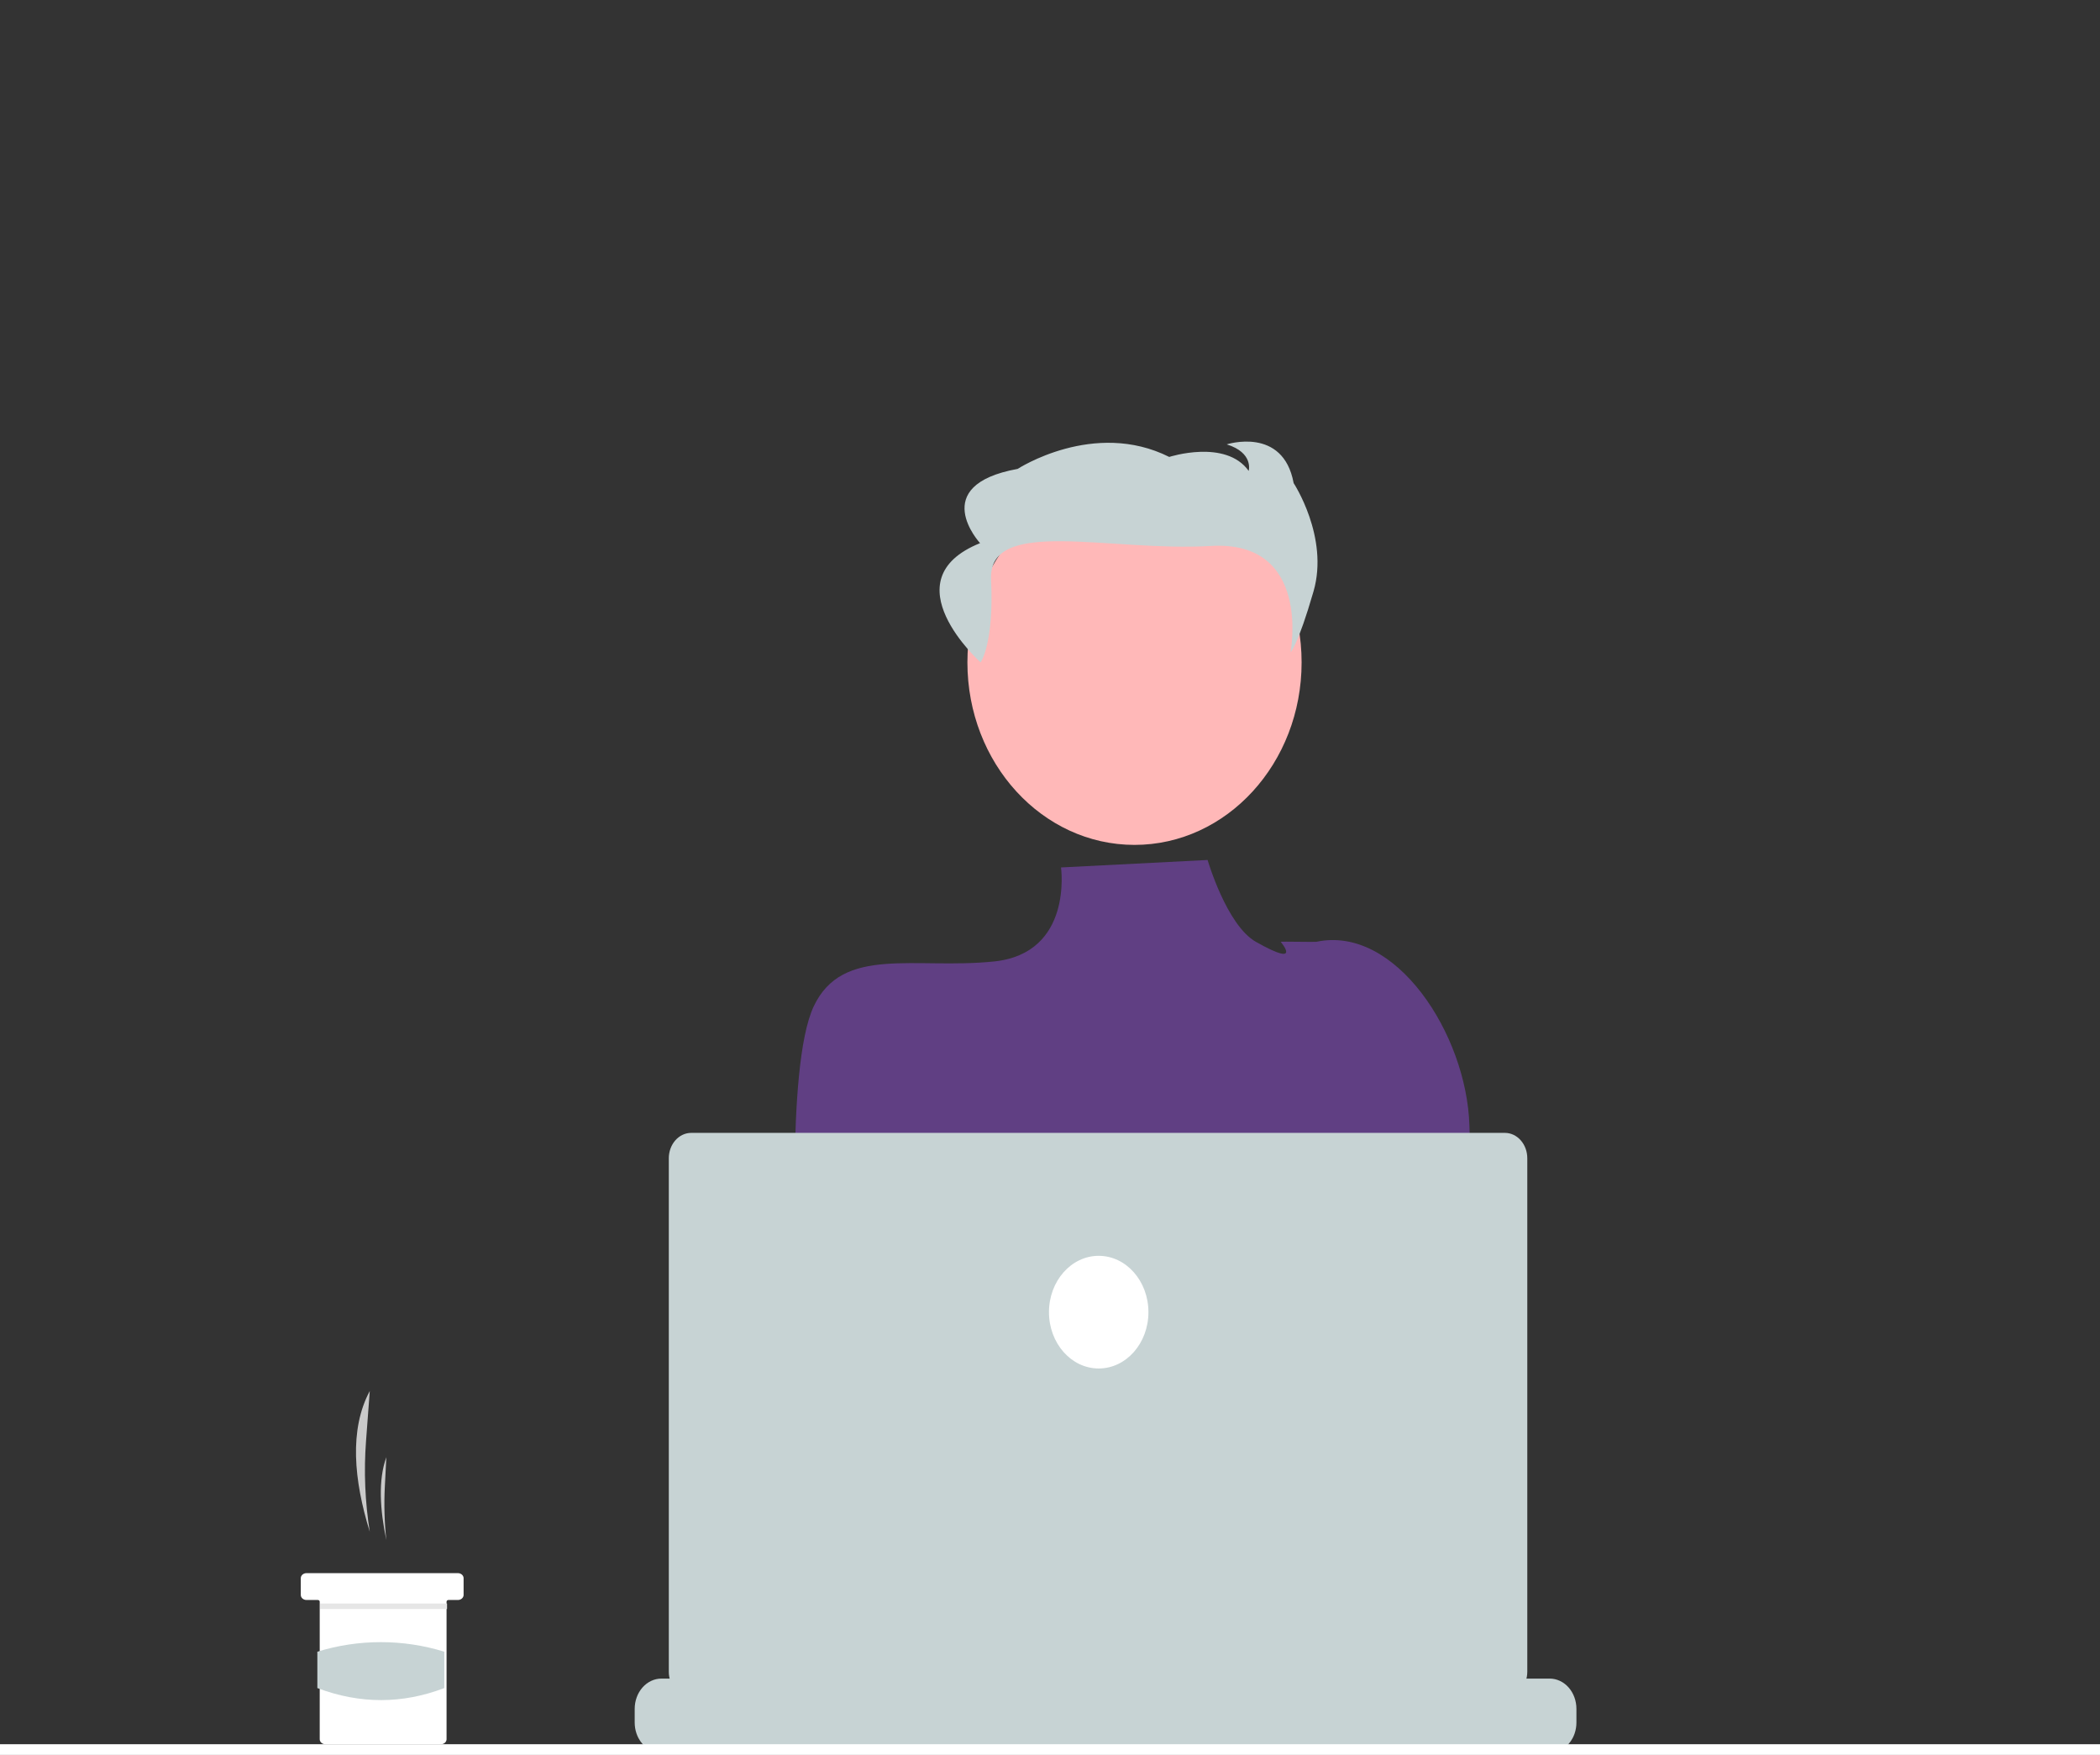 <svg width="761" height="636" viewBox="0 0 761 636" fill="none" xmlns="http://www.w3.org/2000/svg">
<rect x="0" y="0" width="761" height="636" fill="#333333" stroke="none"/>
<g clip-path="url(#clip0)">
<path d="M437.609 311.599L384.489 314.303C384.489 314.303 388.923 345.414 360.185 348.373C331.447 351.331 305.322 342.455 294.872 364.645C284.421 386.836 288.926 465.849 288.926 465.849C288.926 465.849 308.52 545.734 324.195 557.569C339.87 569.404 477.028 553.131 477.028 553.131L534.43 471.048L532.486 407.747C531.47 374.69 505.731 335.126 477.028 341.244C476.464 341.364 464.679 341.105 464.108 341.244C464.108 341.244 472.398 351.04 455.097 341.244C444.517 335.253 437.609 311.599 437.609 311.599Z" fill="#603F83"/>
<path d="M277.113 520.878C280.72 520.878 283.644 517.567 283.644 513.482C283.644 509.397 280.72 506.085 277.113 506.085C273.505 506.085 270.581 509.397 270.581 513.482C270.581 517.567 273.505 520.878 277.113 520.878Z" fill="#6C63FF"/>
<path d="M407.739 528.275C411.346 528.275 414.271 524.963 414.271 520.878C414.271 516.793 411.346 513.482 407.739 513.482C404.132 513.482 401.208 516.793 401.208 520.878C401.208 524.963 404.132 528.275 407.739 528.275Z" fill="#6C63FF"/>
<path d="M571.266 619.172V624.127C571.268 625.487 571.046 626.835 570.61 628.103C570.416 628.668 570.183 629.214 569.911 629.736C569.052 631.369 567.833 632.721 566.373 633.66C564.913 634.599 563.263 635.092 561.585 635.091H239.681C238.003 635.092 236.353 634.599 234.893 633.66C233.433 632.721 232.214 631.369 231.355 629.736C231.083 629.214 230.85 628.668 230.656 628.103C230.22 626.835 229.998 625.487 230 624.127V619.172C230 617.732 230.25 616.307 230.736 614.977C231.222 613.647 231.934 612.438 232.833 611.42C233.732 610.402 234.798 609.594 235.972 609.043C237.147 608.492 238.405 608.208 239.676 608.208H258.236V605.897C258.236 605.837 258.247 605.778 258.267 605.722C258.287 605.667 258.317 605.617 258.354 605.574C258.391 605.532 258.436 605.498 258.485 605.475C258.533 605.452 258.586 605.44 258.639 605.44H268.321C268.428 605.44 268.531 605.488 268.607 605.573C268.682 605.659 268.725 605.775 268.725 605.896V608.208H274.773V605.897C274.773 605.837 274.783 605.778 274.804 605.722C274.824 605.667 274.853 605.617 274.891 605.574C274.928 605.532 274.972 605.498 275.021 605.475C275.07 605.452 275.123 605.44 275.175 605.44H284.858C284.965 605.44 285.067 605.488 285.143 605.573C285.219 605.659 285.262 605.775 285.262 605.896V608.208H291.317V605.897C291.317 605.837 291.327 605.778 291.347 605.722C291.368 605.667 291.397 605.617 291.435 605.574C291.472 605.532 291.516 605.498 291.565 605.475C291.614 605.452 291.666 605.44 291.719 605.44H301.402C301.509 605.44 301.611 605.488 301.687 605.573C301.763 605.659 301.805 605.775 301.806 605.896V608.208H307.854V605.897C307.854 605.837 307.864 605.778 307.884 605.722C307.904 605.667 307.934 605.617 307.971 605.574C308.009 605.532 308.053 605.498 308.102 605.475C308.151 605.452 308.203 605.44 308.256 605.44H317.939C318.046 605.44 318.148 605.488 318.224 605.573C318.3 605.659 318.342 605.775 318.342 605.896V608.208H324.39V605.897C324.39 605.837 324.401 605.778 324.421 605.722C324.441 605.667 324.471 605.617 324.508 605.574C324.545 605.532 324.59 605.498 324.639 605.475C324.687 605.452 324.74 605.44 324.793 605.44H334.475C334.582 605.44 334.685 605.488 334.761 605.573C334.836 605.659 334.879 605.775 334.879 605.896V608.208H340.934V605.897C340.934 605.837 340.945 605.778 340.965 605.722C340.985 605.667 341.015 605.617 341.052 605.574C341.089 605.532 341.134 605.498 341.182 605.475C341.231 605.452 341.284 605.44 341.337 605.44H351.019C351.126 605.44 351.229 605.488 351.304 605.573C351.38 605.659 351.423 605.775 351.423 605.896V608.208H357.471V605.897C357.471 605.837 357.481 605.778 357.501 605.722C357.522 605.667 357.551 605.617 357.589 605.574C357.626 605.532 357.67 605.498 357.719 605.475C357.768 605.452 357.82 605.44 357.873 605.44H433.71C433.763 605.44 433.815 605.452 433.864 605.475C433.913 605.497 433.958 605.531 433.995 605.573C434.033 605.616 434.062 605.666 434.083 605.721C434.103 605.776 434.114 605.836 434.114 605.896V608.208H440.169V605.897C440.169 605.837 440.179 605.778 440.199 605.723C440.22 605.667 440.249 605.617 440.287 605.574C440.324 605.532 440.368 605.498 440.417 605.475C440.466 605.452 440.518 605.44 440.571 605.44H450.254C450.361 605.441 450.463 605.49 450.538 605.575C450.614 605.661 450.657 605.776 450.658 605.897V608.208H456.706V605.897C456.706 605.837 456.716 605.778 456.736 605.723C456.756 605.667 456.786 605.617 456.823 605.574C456.861 605.532 456.905 605.498 456.954 605.475C457.003 605.452 457.055 605.44 457.108 605.44H466.791C466.844 605.44 466.896 605.452 466.945 605.475C466.994 605.497 467.038 605.531 467.076 605.573C467.113 605.616 467.143 605.666 467.163 605.721C467.184 605.776 467.194 605.836 467.194 605.896V608.208H473.242V605.897C473.242 605.837 473.253 605.778 473.273 605.723C473.293 605.667 473.323 605.617 473.36 605.574C473.397 605.532 473.442 605.498 473.491 605.475C473.539 605.452 473.592 605.44 473.645 605.44H483.327C483.38 605.44 483.433 605.452 483.482 605.475C483.531 605.497 483.575 605.531 483.612 605.573C483.65 605.616 483.68 605.666 483.7 605.721C483.72 605.776 483.731 605.836 483.731 605.896V608.208H489.786V605.897C489.786 605.837 489.797 605.778 489.817 605.723C489.837 605.667 489.866 605.617 489.904 605.574C489.941 605.532 489.986 605.498 490.034 605.475C490.083 605.452 490.136 605.44 490.189 605.44H499.871C499.977 605.442 500.078 605.491 500.153 605.576C500.227 605.662 500.268 605.777 500.268 605.897V608.208H506.323V605.897C506.323 605.837 506.333 605.778 506.353 605.723C506.374 605.667 506.403 605.617 506.441 605.574C506.478 605.532 506.522 605.498 506.571 605.475C506.62 605.452 506.672 605.44 506.725 605.44H516.408C516.461 605.44 516.513 605.452 516.562 605.475C516.611 605.497 516.656 605.531 516.693 605.573C516.731 605.616 516.76 605.666 516.781 605.721C516.801 605.777 516.811 605.836 516.812 605.896V608.208H522.86V605.897C522.86 605.837 522.87 605.778 522.89 605.723C522.91 605.667 522.94 605.617 522.977 605.574C523.015 605.532 523.059 605.498 523.108 605.475C523.157 605.452 523.209 605.44 523.262 605.44H532.945C532.998 605.44 533.05 605.452 533.099 605.475C533.148 605.497 533.192 605.531 533.23 605.573C533.267 605.616 533.297 605.666 533.317 605.721C533.338 605.777 533.348 605.836 533.348 605.896V608.208H561.585C564.152 608.207 566.614 609.361 568.429 611.416C570.245 613.471 571.265 616.259 571.266 619.166L571.266 619.172Z" fill="#C7D3D4"/>
<path d="M545.345 410.476H250.479C249.413 410.476 248.358 410.714 247.373 411.176C246.389 411.638 245.494 412.315 244.74 413.168C243.987 414.022 243.389 415.035 242.981 416.15C242.573 417.265 242.363 418.46 242.363 419.667V605.731C242.363 608.168 243.218 610.506 244.74 612.23C246.262 613.954 248.327 614.922 250.479 614.922H545.345C547.498 614.922 549.562 613.953 551.084 612.23C552.606 610.506 553.461 608.168 553.461 605.731V419.667C553.461 417.23 552.606 414.892 551.084 413.168C549.562 411.444 547.498 410.476 545.345 410.476Z" fill="#C7D3D4"/>
<path d="M398.148 495.845C408.102 495.845 416.17 486.707 416.17 475.435C416.17 464.163 408.102 455.026 398.148 455.026C388.195 455.026 380.127 464.163 380.127 475.435C380.127 486.707 388.195 495.845 398.148 495.845Z" fill="white"/>
<path d="M411.124 306.133C444.566 306.133 471.677 276.526 471.677 240.006C471.677 203.485 444.566 173.879 411.124 173.879C377.682 173.879 350.571 203.485 350.571 240.006C350.571 276.526 377.682 306.133 411.124 306.133Z" fill="#FFB8B8"/>
<path d="M355.36 240.006C355.36 240.006 360.282 233.102 359.137 210.039C357.993 186.976 401.965 200.02 438.708 197.82C475.452 195.62 467.674 236.324 467.674 236.324C467.674 236.324 470.325 233.904 476 214.259C481.675 194.614 468.789 175.037 468.789 175.037C464.994 154.393 444.541 161.01 444.541 161.01C454.391 164.072 452.499 170.62 452.499 170.62C444.161 158.945 423.708 165.561 423.708 165.561C396.43 151.89 368.783 169.894 368.783 169.894C335.829 175.867 355.155 196.798 355.155 196.798C322.015 210.174 355.36 240.006 355.36 240.006Z" fill="#C7D3D4"/>
</g>
<path d="M134 555C132.276 544.127 131.82 533.112 132.641 522.147L134 504C126.514 517.943 128.206 536.295 134 555V555Z" fill="#CACACA"/>
<path d="M140 558C139.31 551.588 139.128 545.122 139.457 538.675L140 528C137.006 536.202 137.682 546.997 140 558Z" fill="#CACACA"/>
<path d="M168 571.824V577.902C167.997 578.385 167.779 578.847 167.394 579.189C167.009 579.53 166.487 579.723 165.942 579.725H162.512C162.421 579.725 162.332 579.741 162.249 579.771C162.165 579.802 162.09 579.846 162.026 579.903C161.962 579.959 161.912 580.027 161.877 580.1C161.843 580.174 161.825 580.253 161.826 580.333V630.176C161.823 630.659 161.605 631.122 161.22 631.463C160.834 631.805 160.312 631.998 159.767 632H117.919C117.373 632 116.85 631.807 116.464 631.465C116.078 631.124 115.861 630.66 115.86 630.176V580.333C115.86 580.172 115.787 580.018 115.659 579.904C115.53 579.79 115.356 579.726 115.174 579.725H111.058C110.512 579.725 109.989 579.533 109.603 579.191C109.217 578.849 109 578.385 109 577.902V571.824C109 571.584 109.053 571.347 109.156 571.125C109.259 570.904 109.411 570.703 109.602 570.533C109.793 570.364 110.02 570.23 110.27 570.138C110.52 570.047 110.788 570 111.058 570H165.942C166.487 570.001 167.01 570.194 167.395 570.536C167.781 570.877 167.998 571.34 168 571.824Z" fill="white"/>
<path d="M162 581H116V583H162V581Z" fill="#E6E6E6"/>
<path d="M161 611.639C145.834 617.422 130.502 617.486 115 611.639V598.464C129.924 593.845 146.076 593.845 161 598.464V611.639Z" fill="#C7D3D4"/>
<path d="M761 631.987H0V635.866H761V631.987Z" fill="white"/>
<defs>
<clipPath id="clip0">
<rect width="700" height="513" fill="white" transform="translate(60 122)"/>
</clipPath>
</defs>
</svg>
